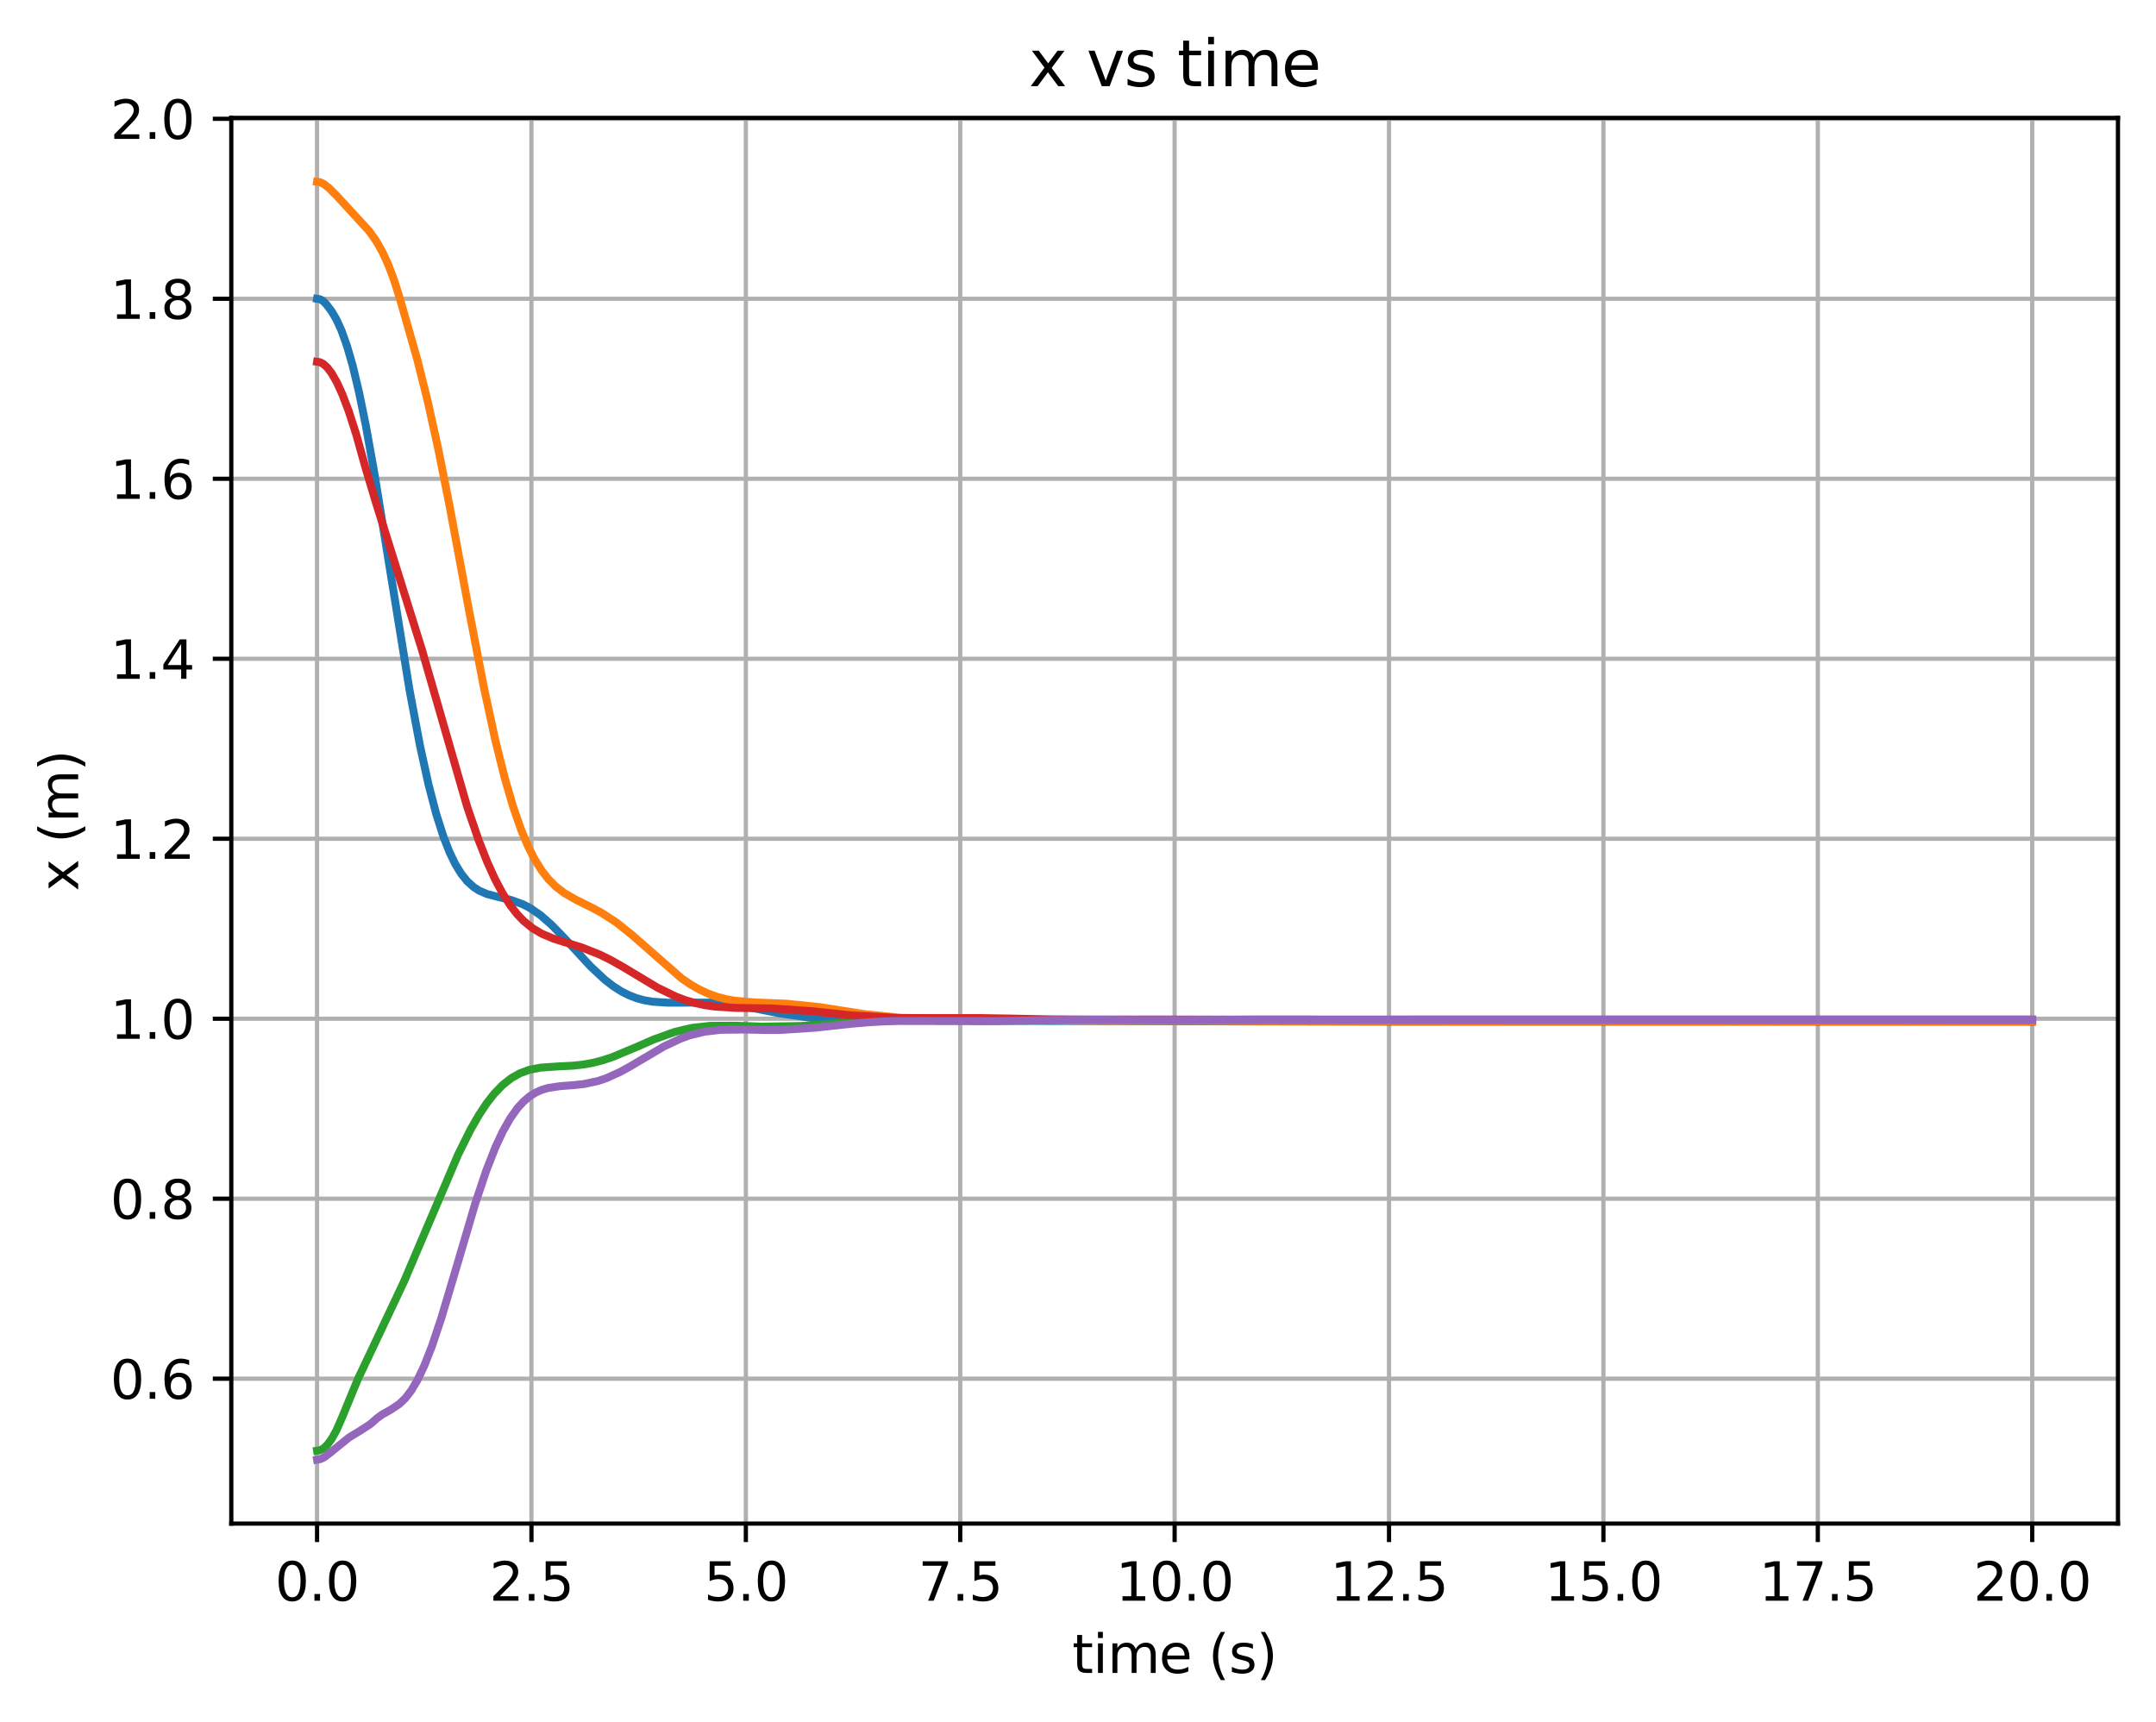 <?xml version="1.0" encoding="utf-8" standalone="no"?>
<!DOCTYPE svg PUBLIC "-//W3C//DTD SVG 1.1//EN"
  "http://www.w3.org/Graphics/SVG/1.1/DTD/svg11.dtd">
<svg xmlns:xlink="http://www.w3.org/1999/xlink" width="408.101pt" height="325.986pt" viewBox="0 0 408.101 325.986" xmlns="http://www.w3.org/2000/svg" version="1.1">
 <defs>
  <style type="text/css">*{stroke-linejoin: round; stroke-linecap: butt}</style>
 </defs>
 <g id="figure_1">
  <g id="patch_1">
   <path d="M 0 325.986 
L 408.101 325.986 
L 408.101 0 
L 0 0 
L 0 325.986 
z
" style="fill: none"/>
  </g>
  <g id="axes_1">
   <g id="patch_2">
    <path d="M 43.781 288.43 
L 400.901 288.43 
L 400.901 22.318 
L 43.781 22.318 
L 43.781 288.43 
z
" style="fill: none"/>
   </g>
   <g id="matplotlib.axis_1">
    <g id="xtick_1">
     <g id="line2d_1">
      <path d="M 60.014 288.43 
L 60.014 22.318 
" clip-path="url(#p8ef723a24a)" style="fill: none; stroke: #b0b0b0; stroke-width: 0.8; stroke-linecap: square"/>
     </g>
     <g id="line2d_2">
      <defs>
       <path id="mca1d4118be" d="M 0 0 
L 0 3.5 
" style="stroke: #000000; stroke-width: 0.8"/>
      </defs>
      <g>
       <use xlink:href="#mca1d4118be" x="60.014" y="288.43" style="stroke: #000000; stroke-width: 0.8"/>
      </g>
     </g>
     <g id="text_1">
      <!-- 0.0 -->
      <g transform="translate(52.062 303.029) scale(0.1 -0.1)">
       <defs>
        <path id="DejaVuSans-30" d="M 2034 4250 
Q 1547 4250 1301 3770 
Q 1056 3291 1056 2328 
Q 1056 1369 1301 889 
Q 1547 409 2034 409 
Q 2525 409 2770 889 
Q 3016 1369 3016 2328 
Q 3016 3291 2770 3770 
Q 2525 4250 2034 4250 
z
M 2034 4750 
Q 2819 4750 3233 4129 
Q 3647 3509 3647 2328 
Q 3647 1150 3233 529 
Q 2819 -91 2034 -91 
Q 1250 -91 836 529 
Q 422 1150 422 2328 
Q 422 3509 836 4129 
Q 1250 4750 2034 4750 
z
" transform="scale(0.016)"/>
        <path id="DejaVuSans-2e" d="M 684 794 
L 1344 794 
L 1344 0 
L 684 0 
L 684 794 
z
" transform="scale(0.016)"/>
       </defs>
       <use xlink:href="#DejaVuSans-30"/>
       <use xlink:href="#DejaVuSans-2e" x="63.623"/>
       <use xlink:href="#DejaVuSans-30" x="95.41"/>
      </g>
     </g>
    </g>
    <g id="xtick_2">
     <g id="line2d_3">
      <path d="M 100.596 288.43 
L 100.596 22.318 
" clip-path="url(#p8ef723a24a)" style="fill: none; stroke: #b0b0b0; stroke-width: 0.8; stroke-linecap: square"/>
     </g>
     <g id="line2d_4">
      <g>
       <use xlink:href="#mca1d4118be" x="100.596" y="288.43" style="stroke: #000000; stroke-width: 0.8"/>
      </g>
     </g>
     <g id="text_2">
      <!-- 2.5 -->
      <g transform="translate(92.644 303.029) scale(0.1 -0.1)">
       <defs>
        <path id="DejaVuSans-32" d="M 1228 531 
L 3431 531 
L 3431 0 
L 469 0 
L 469 531 
Q 828 903 1448 1529 
Q 2069 2156 2228 2338 
Q 2531 2678 2651 2914 
Q 2772 3150 2772 3378 
Q 2772 3750 2511 3984 
Q 2250 4219 1831 4219 
Q 1534 4219 1204 4116 
Q 875 4013 500 3803 
L 500 4441 
Q 881 4594 1212 4672 
Q 1544 4750 1819 4750 
Q 2544 4750 2975 4387 
Q 3406 4025 3406 3419 
Q 3406 3131 3298 2873 
Q 3191 2616 2906 2266 
Q 2828 2175 2409 1742 
Q 1991 1309 1228 531 
z
" transform="scale(0.016)"/>
        <path id="DejaVuSans-35" d="M 691 4666 
L 3169 4666 
L 3169 4134 
L 1269 4134 
L 1269 2991 
Q 1406 3038 1543 3061 
Q 1681 3084 1819 3084 
Q 2600 3084 3056 2656 
Q 3513 2228 3513 1497 
Q 3513 744 3044 326 
Q 2575 -91 1722 -91 
Q 1428 -91 1123 -41 
Q 819 9 494 109 
L 494 744 
Q 775 591 1075 516 
Q 1375 441 1709 441 
Q 2250 441 2565 725 
Q 2881 1009 2881 1497 
Q 2881 1984 2565 2268 
Q 2250 2553 1709 2553 
Q 1456 2553 1204 2497 
Q 953 2441 691 2322 
L 691 4666 
z
" transform="scale(0.016)"/>
       </defs>
       <use xlink:href="#DejaVuSans-32"/>
       <use xlink:href="#DejaVuSans-2e" x="63.623"/>
       <use xlink:href="#DejaVuSans-35" x="95.41"/>
      </g>
     </g>
    </g>
    <g id="xtick_3">
     <g id="line2d_5">
      <path d="M 141.178 288.43 
L 141.178 22.318 
" clip-path="url(#p8ef723a24a)" style="fill: none; stroke: #b0b0b0; stroke-width: 0.8; stroke-linecap: square"/>
     </g>
     <g id="line2d_6">
      <g>
       <use xlink:href="#mca1d4118be" x="141.178" y="288.43" style="stroke: #000000; stroke-width: 0.8"/>
      </g>
     </g>
     <g id="text_3">
      <!-- 5.0 -->
      <g transform="translate(133.226 303.029) scale(0.1 -0.1)">
       <use xlink:href="#DejaVuSans-35"/>
       <use xlink:href="#DejaVuSans-2e" x="63.623"/>
       <use xlink:href="#DejaVuSans-30" x="95.41"/>
      </g>
     </g>
    </g>
    <g id="xtick_4">
     <g id="line2d_7">
      <path d="M 181.759 288.43 
L 181.759 22.318 
" clip-path="url(#p8ef723a24a)" style="fill: none; stroke: #b0b0b0; stroke-width: 0.8; stroke-linecap: square"/>
     </g>
     <g id="line2d_8">
      <g>
       <use xlink:href="#mca1d4118be" x="181.759" y="288.43" style="stroke: #000000; stroke-width: 0.8"/>
      </g>
     </g>
     <g id="text_4">
      <!-- 7.5 -->
      <g transform="translate(173.808 303.029) scale(0.1 -0.1)">
       <defs>
        <path id="DejaVuSans-37" d="M 525 4666 
L 3525 4666 
L 3525 4397 
L 1831 0 
L 1172 0 
L 2766 4134 
L 525 4134 
L 525 4666 
z
" transform="scale(0.016)"/>
       </defs>
       <use xlink:href="#DejaVuSans-37"/>
       <use xlink:href="#DejaVuSans-2e" x="63.623"/>
       <use xlink:href="#DejaVuSans-35" x="95.41"/>
      </g>
     </g>
    </g>
    <g id="xtick_5">
     <g id="line2d_9">
      <path d="M 222.341 288.43 
L 222.341 22.318 
" clip-path="url(#p8ef723a24a)" style="fill: none; stroke: #b0b0b0; stroke-width: 0.8; stroke-linecap: square"/>
     </g>
     <g id="line2d_10">
      <g>
       <use xlink:href="#mca1d4118be" x="222.341" y="288.43" style="stroke: #000000; stroke-width: 0.8"/>
      </g>
     </g>
     <g id="text_5">
      <!-- 10.0 -->
      <g transform="translate(211.208 303.029) scale(0.1 -0.1)">
       <defs>
        <path id="DejaVuSans-31" d="M 794 531 
L 1825 531 
L 1825 4091 
L 703 3866 
L 703 4441 
L 1819 4666 
L 2450 4666 
L 2450 531 
L 3481 531 
L 3481 0 
L 794 0 
L 794 531 
z
" transform="scale(0.016)"/>
       </defs>
       <use xlink:href="#DejaVuSans-31"/>
       <use xlink:href="#DejaVuSans-30" x="63.623"/>
       <use xlink:href="#DejaVuSans-2e" x="127.246"/>
       <use xlink:href="#DejaVuSans-30" x="159.033"/>
      </g>
     </g>
    </g>
    <g id="xtick_6">
     <g id="line2d_11">
      <path d="M 262.923 288.43 
L 262.923 22.318 
" clip-path="url(#p8ef723a24a)" style="fill: none; stroke: #b0b0b0; stroke-width: 0.8; stroke-linecap: square"/>
     </g>
     <g id="line2d_12">
      <g>
       <use xlink:href="#mca1d4118be" x="262.923" y="288.43" style="stroke: #000000; stroke-width: 0.8"/>
      </g>
     </g>
     <g id="text_6">
      <!-- 12.5 -->
      <g transform="translate(251.79 303.029) scale(0.1 -0.1)">
       <use xlink:href="#DejaVuSans-31"/>
       <use xlink:href="#DejaVuSans-32" x="63.623"/>
       <use xlink:href="#DejaVuSans-2e" x="127.246"/>
       <use xlink:href="#DejaVuSans-35" x="159.033"/>
      </g>
     </g>
    </g>
    <g id="xtick_7">
     <g id="line2d_13">
      <path d="M 303.505 288.43 
L 303.505 22.318 
" clip-path="url(#p8ef723a24a)" style="fill: none; stroke: #b0b0b0; stroke-width: 0.8; stroke-linecap: square"/>
     </g>
     <g id="line2d_14">
      <g>
       <use xlink:href="#mca1d4118be" x="303.505" y="288.43" style="stroke: #000000; stroke-width: 0.8"/>
      </g>
     </g>
     <g id="text_7">
      <!-- 15.0 -->
      <g transform="translate(292.372 303.029) scale(0.1 -0.1)">
       <use xlink:href="#DejaVuSans-31"/>
       <use xlink:href="#DejaVuSans-35" x="63.623"/>
       <use xlink:href="#DejaVuSans-2e" x="127.246"/>
       <use xlink:href="#DejaVuSans-30" x="159.033"/>
      </g>
     </g>
    </g>
    <g id="xtick_8">
     <g id="line2d_15">
      <path d="M 344.087 288.43 
L 344.087 22.318 
" clip-path="url(#p8ef723a24a)" style="fill: none; stroke: #b0b0b0; stroke-width: 0.8; stroke-linecap: square"/>
     </g>
     <g id="line2d_16">
      <g>
       <use xlink:href="#mca1d4118be" x="344.087" y="288.43" style="stroke: #000000; stroke-width: 0.8"/>
      </g>
     </g>
     <g id="text_8">
      <!-- 17.5 -->
      <g transform="translate(332.954 303.029) scale(0.1 -0.1)">
       <use xlink:href="#DejaVuSans-31"/>
       <use xlink:href="#DejaVuSans-37" x="63.623"/>
       <use xlink:href="#DejaVuSans-2e" x="127.246"/>
       <use xlink:href="#DejaVuSans-35" x="159.033"/>
      </g>
     </g>
    </g>
    <g id="xtick_9">
     <g id="line2d_17">
      <path d="M 384.669 288.43 
L 384.669 22.318 
" clip-path="url(#p8ef723a24a)" style="fill: none; stroke: #b0b0b0; stroke-width: 0.8; stroke-linecap: square"/>
     </g>
     <g id="line2d_18">
      <g>
       <use xlink:href="#mca1d4118be" x="384.669" y="288.43" style="stroke: #000000; stroke-width: 0.8"/>
      </g>
     </g>
     <g id="text_9">
      <!-- 20.0 -->
      <g transform="translate(373.536 303.029) scale(0.1 -0.1)">
       <use xlink:href="#DejaVuSans-32"/>
       <use xlink:href="#DejaVuSans-30" x="63.623"/>
       <use xlink:href="#DejaVuSans-2e" x="127.246"/>
       <use xlink:href="#DejaVuSans-30" x="159.033"/>
      </g>
     </g>
    </g>
    <g id="text_10">
     <!-- time (s) -->
     <g transform="translate(202.95 316.707) scale(0.1 -0.1)">
      <defs>
       <path id="DejaVuSans-74" d="M 1172 4494 
L 1172 3500 
L 2356 3500 
L 2356 3053 
L 1172 3053 
L 1172 1153 
Q 1172 725 1289 603 
Q 1406 481 1766 481 
L 2356 481 
L 2356 0 
L 1766 0 
Q 1100 0 847 248 
Q 594 497 594 1153 
L 594 3053 
L 172 3053 
L 172 3500 
L 594 3500 
L 594 4494 
L 1172 4494 
z
" transform="scale(0.016)"/>
       <path id="DejaVuSans-69" d="M 603 3500 
L 1178 3500 
L 1178 0 
L 603 0 
L 603 3500 
z
M 603 4863 
L 1178 4863 
L 1178 4134 
L 603 4134 
L 603 4863 
z
" transform="scale(0.016)"/>
       <path id="DejaVuSans-6d" d="M 3328 2828 
Q 3544 3216 3844 3400 
Q 4144 3584 4550 3584 
Q 5097 3584 5394 3201 
Q 5691 2819 5691 2113 
L 5691 0 
L 5113 0 
L 5113 2094 
Q 5113 2597 4934 2840 
Q 4756 3084 4391 3084 
Q 3944 3084 3684 2787 
Q 3425 2491 3425 1978 
L 3425 0 
L 2847 0 
L 2847 2094 
Q 2847 2600 2669 2842 
Q 2491 3084 2119 3084 
Q 1678 3084 1418 2786 
Q 1159 2488 1159 1978 
L 1159 0 
L 581 0 
L 581 3500 
L 1159 3500 
L 1159 2956 
Q 1356 3278 1631 3431 
Q 1906 3584 2284 3584 
Q 2666 3584 2933 3390 
Q 3200 3197 3328 2828 
z
" transform="scale(0.016)"/>
       <path id="DejaVuSans-65" d="M 3597 1894 
L 3597 1613 
L 953 1613 
Q 991 1019 1311 708 
Q 1631 397 2203 397 
Q 2534 397 2845 478 
Q 3156 559 3463 722 
L 3463 178 
Q 3153 47 2828 -22 
Q 2503 -91 2169 -91 
Q 1331 -91 842 396 
Q 353 884 353 1716 
Q 353 2575 817 3079 
Q 1281 3584 2069 3584 
Q 2775 3584 3186 3129 
Q 3597 2675 3597 1894 
z
M 3022 2063 
Q 3016 2534 2758 2815 
Q 2500 3097 2075 3097 
Q 1594 3097 1305 2825 
Q 1016 2553 972 2059 
L 3022 2063 
z
" transform="scale(0.016)"/>
       <path id="DejaVuSans-20" transform="scale(0.016)"/>
       <path id="DejaVuSans-28" d="M 1984 4856 
Q 1566 4138 1362 3434 
Q 1159 2731 1159 2009 
Q 1159 1288 1364 580 
Q 1569 -128 1984 -844 
L 1484 -844 
Q 1016 -109 783 600 
Q 550 1309 550 2009 
Q 550 2706 781 3412 
Q 1013 4119 1484 4856 
L 1984 4856 
z
" transform="scale(0.016)"/>
       <path id="DejaVuSans-73" d="M 2834 3397 
L 2834 2853 
Q 2591 2978 2328 3040 
Q 2066 3103 1784 3103 
Q 1356 3103 1142 2972 
Q 928 2841 928 2578 
Q 928 2378 1081 2264 
Q 1234 2150 1697 2047 
L 1894 2003 
Q 2506 1872 2764 1633 
Q 3022 1394 3022 966 
Q 3022 478 2636 193 
Q 2250 -91 1575 -91 
Q 1294 -91 989 -36 
Q 684 19 347 128 
L 347 722 
Q 666 556 975 473 
Q 1284 391 1588 391 
Q 1994 391 2212 530 
Q 2431 669 2431 922 
Q 2431 1156 2273 1281 
Q 2116 1406 1581 1522 
L 1381 1569 
Q 847 1681 609 1914 
Q 372 2147 372 2553 
Q 372 3047 722 3315 
Q 1072 3584 1716 3584 
Q 2034 3584 2315 3537 
Q 2597 3491 2834 3397 
z
" transform="scale(0.016)"/>
       <path id="DejaVuSans-29" d="M 513 4856 
L 1013 4856 
Q 1481 4119 1714 3412 
Q 1947 2706 1947 2009 
Q 1947 1309 1714 600 
Q 1481 -109 1013 -844 
L 513 -844 
Q 928 -128 1133 580 
Q 1338 1288 1338 2009 
Q 1338 2731 1133 3434 
Q 928 4138 513 4856 
z
" transform="scale(0.016)"/>
      </defs>
      <use xlink:href="#DejaVuSans-74"/>
      <use xlink:href="#DejaVuSans-69" x="39.209"/>
      <use xlink:href="#DejaVuSans-6d" x="66.992"/>
      <use xlink:href="#DejaVuSans-65" x="164.404"/>
      <use xlink:href="#DejaVuSans-20" x="225.928"/>
      <use xlink:href="#DejaVuSans-28" x="257.715"/>
      <use xlink:href="#DejaVuSans-73" x="296.729"/>
      <use xlink:href="#DejaVuSans-29" x="348.828"/>
     </g>
    </g>
   </g>
   <g id="matplotlib.axis_2">
    <g id="ytick_1">
     <g id="line2d_19">
      <path d="M 43.781 261.001 
L 400.901 261.001 
" clip-path="url(#p8ef723a24a)" style="fill: none; stroke: #b0b0b0; stroke-width: 0.8; stroke-linecap: square"/>
     </g>
     <g id="line2d_20">
      <defs>
       <path id="m6d96b6292d" d="M 0 0 
L -3.5 0 
" style="stroke: #000000; stroke-width: 0.8"/>
      </defs>
      <g>
       <use xlink:href="#m6d96b6292d" x="43.781" y="261.001" style="stroke: #000000; stroke-width: 0.8"/>
      </g>
     </g>
     <g id="text_11">
      <!-- 0.6 -->
      <g transform="translate(20.878 264.8) scale(0.1 -0.1)">
       <defs>
        <path id="DejaVuSans-36" d="M 2113 2584 
Q 1688 2584 1439 2293 
Q 1191 2003 1191 1497 
Q 1191 994 1439 701 
Q 1688 409 2113 409 
Q 2538 409 2786 701 
Q 3034 994 3034 1497 
Q 3034 2003 2786 2293 
Q 2538 2584 2113 2584 
z
M 3366 4563 
L 3366 3988 
Q 3128 4100 2886 4159 
Q 2644 4219 2406 4219 
Q 1781 4219 1451 3797 
Q 1122 3375 1075 2522 
Q 1259 2794 1537 2939 
Q 1816 3084 2150 3084 
Q 2853 3084 3261 2657 
Q 3669 2231 3669 1497 
Q 3669 778 3244 343 
Q 2819 -91 2113 -91 
Q 1303 -91 875 529 
Q 447 1150 447 2328 
Q 447 3434 972 4092 
Q 1497 4750 2381 4750 
Q 2619 4750 2861 4703 
Q 3103 4656 3366 4563 
z
" transform="scale(0.016)"/>
       </defs>
       <use xlink:href="#DejaVuSans-30"/>
       <use xlink:href="#DejaVuSans-2e" x="63.623"/>
       <use xlink:href="#DejaVuSans-36" x="95.41"/>
      </g>
     </g>
    </g>
    <g id="ytick_2">
     <g id="line2d_21">
      <path d="M 43.781 226.928 
L 400.901 226.928 
" clip-path="url(#p8ef723a24a)" style="fill: none; stroke: #b0b0b0; stroke-width: 0.8; stroke-linecap: square"/>
     </g>
     <g id="line2d_22">
      <g>
       <use xlink:href="#m6d96b6292d" x="43.781" y="226.928" style="stroke: #000000; stroke-width: 0.8"/>
      </g>
     </g>
     <g id="text_12">
      <!-- 0.8 -->
      <g transform="translate(20.878 230.727) scale(0.1 -0.1)">
       <defs>
        <path id="DejaVuSans-38" d="M 2034 2216 
Q 1584 2216 1326 1975 
Q 1069 1734 1069 1313 
Q 1069 891 1326 650 
Q 1584 409 2034 409 
Q 2484 409 2743 651 
Q 3003 894 3003 1313 
Q 3003 1734 2745 1975 
Q 2488 2216 2034 2216 
z
M 1403 2484 
Q 997 2584 770 2862 
Q 544 3141 544 3541 
Q 544 4100 942 4425 
Q 1341 4750 2034 4750 
Q 2731 4750 3128 4425 
Q 3525 4100 3525 3541 
Q 3525 3141 3298 2862 
Q 3072 2584 2669 2484 
Q 3125 2378 3379 2068 
Q 3634 1759 3634 1313 
Q 3634 634 3220 271 
Q 2806 -91 2034 -91 
Q 1263 -91 848 271 
Q 434 634 434 1313 
Q 434 1759 690 2068 
Q 947 2378 1403 2484 
z
M 1172 3481 
Q 1172 3119 1398 2916 
Q 1625 2713 2034 2713 
Q 2441 2713 2670 2916 
Q 2900 3119 2900 3481 
Q 2900 3844 2670 4047 
Q 2441 4250 2034 4250 
Q 1625 4250 1398 4047 
Q 1172 3844 1172 3481 
z
" transform="scale(0.016)"/>
       </defs>
       <use xlink:href="#DejaVuSans-30"/>
       <use xlink:href="#DejaVuSans-2e" x="63.623"/>
       <use xlink:href="#DejaVuSans-38" x="95.41"/>
      </g>
     </g>
    </g>
    <g id="ytick_3">
     <g id="line2d_23">
      <path d="M 43.781 192.855 
L 400.901 192.855 
" clip-path="url(#p8ef723a24a)" style="fill: none; stroke: #b0b0b0; stroke-width: 0.8; stroke-linecap: square"/>
     </g>
     <g id="line2d_24">
      <g>
       <use xlink:href="#m6d96b6292d" x="43.781" y="192.855" style="stroke: #000000; stroke-width: 0.8"/>
      </g>
     </g>
     <g id="text_13">
      <!-- 1.0 -->
      <g transform="translate(20.878 196.654) scale(0.1 -0.1)">
       <use xlink:href="#DejaVuSans-31"/>
       <use xlink:href="#DejaVuSans-2e" x="63.623"/>
       <use xlink:href="#DejaVuSans-30" x="95.41"/>
      </g>
     </g>
    </g>
    <g id="ytick_4">
     <g id="line2d_25">
      <path d="M 43.781 158.781 
L 400.901 158.781 
" clip-path="url(#p8ef723a24a)" style="fill: none; stroke: #b0b0b0; stroke-width: 0.8; stroke-linecap: square"/>
     </g>
     <g id="line2d_26">
      <g>
       <use xlink:href="#m6d96b6292d" x="43.781" y="158.781" style="stroke: #000000; stroke-width: 0.8"/>
      </g>
     </g>
     <g id="text_14">
      <!-- 1.2 -->
      <g transform="translate(20.878 162.581) scale(0.1 -0.1)">
       <use xlink:href="#DejaVuSans-31"/>
       <use xlink:href="#DejaVuSans-2e" x="63.623"/>
       <use xlink:href="#DejaVuSans-32" x="95.41"/>
      </g>
     </g>
    </g>
    <g id="ytick_5">
     <g id="line2d_27">
      <path d="M 43.781 124.708 
L 400.901 124.708 
" clip-path="url(#p8ef723a24a)" style="fill: none; stroke: #b0b0b0; stroke-width: 0.8; stroke-linecap: square"/>
     </g>
     <g id="line2d_28">
      <g>
       <use xlink:href="#m6d96b6292d" x="43.781" y="124.708" style="stroke: #000000; stroke-width: 0.8"/>
      </g>
     </g>
     <g id="text_15">
      <!-- 1.4 -->
      <g transform="translate(20.878 128.507) scale(0.1 -0.1)">
       <defs>
        <path id="DejaVuSans-34" d="M 2419 4116 
L 825 1625 
L 2419 1625 
L 2419 4116 
z
M 2253 4666 
L 3047 4666 
L 3047 1625 
L 3713 1625 
L 3713 1100 
L 3047 1100 
L 3047 0 
L 2419 0 
L 2419 1100 
L 313 1100 
L 313 1709 
L 2253 4666 
z
" transform="scale(0.016)"/>
       </defs>
       <use xlink:href="#DejaVuSans-31"/>
       <use xlink:href="#DejaVuSans-2e" x="63.623"/>
       <use xlink:href="#DejaVuSans-34" x="95.41"/>
      </g>
     </g>
    </g>
    <g id="ytick_6">
     <g id="line2d_29">
      <path d="M 43.781 90.635 
L 400.901 90.635 
" clip-path="url(#p8ef723a24a)" style="fill: none; stroke: #b0b0b0; stroke-width: 0.8; stroke-linecap: square"/>
     </g>
     <g id="line2d_30">
      <g>
       <use xlink:href="#m6d96b6292d" x="43.781" y="90.635" style="stroke: #000000; stroke-width: 0.8"/>
      </g>
     </g>
     <g id="text_16">
      <!-- 1.6 -->
      <g transform="translate(20.878 94.434) scale(0.1 -0.1)">
       <use xlink:href="#DejaVuSans-31"/>
       <use xlink:href="#DejaVuSans-2e" x="63.623"/>
       <use xlink:href="#DejaVuSans-36" x="95.41"/>
      </g>
     </g>
    </g>
    <g id="ytick_7">
     <g id="line2d_31">
      <path d="M 43.781 56.562 
L 400.901 56.562 
" clip-path="url(#p8ef723a24a)" style="fill: none; stroke: #b0b0b0; stroke-width: 0.8; stroke-linecap: square"/>
     </g>
     <g id="line2d_32">
      <g>
       <use xlink:href="#m6d96b6292d" x="43.781" y="56.562" style="stroke: #000000; stroke-width: 0.8"/>
      </g>
     </g>
     <g id="text_17">
      <!-- 1.8 -->
      <g transform="translate(20.878 60.361) scale(0.1 -0.1)">
       <use xlink:href="#DejaVuSans-31"/>
       <use xlink:href="#DejaVuSans-2e" x="63.623"/>
       <use xlink:href="#DejaVuSans-38" x="95.41"/>
      </g>
     </g>
    </g>
    <g id="ytick_8">
     <g id="line2d_33">
      <path d="M 43.781 22.488 
L 400.901 22.488 
" clip-path="url(#p8ef723a24a)" style="fill: none; stroke: #b0b0b0; stroke-width: 0.8; stroke-linecap: square"/>
     </g>
     <g id="line2d_34">
      <g>
       <use xlink:href="#m6d96b6292d" x="43.781" y="22.488" style="stroke: #000000; stroke-width: 0.8"/>
      </g>
     </g>
     <g id="text_18">
      <!-- 2.0 -->
      <g transform="translate(20.878 26.288) scale(0.1 -0.1)">
       <use xlink:href="#DejaVuSans-32"/>
       <use xlink:href="#DejaVuSans-2e" x="63.623"/>
       <use xlink:href="#DejaVuSans-30" x="95.41"/>
      </g>
     </g>
    </g>
    <g id="text_19">
     <!-- x (m) -->
     <g transform="translate(14.798 168.694) rotate(-90) scale(0.1 -0.1)">
      <defs>
       <path id="DejaVuSans-78" d="M 3513 3500 
L 2247 1797 
L 3578 0 
L 2900 0 
L 1881 1375 
L 863 0 
L 184 0 
L 1544 1831 
L 300 3500 
L 978 3500 
L 1906 2253 
L 2834 3500 
L 3513 3500 
z
" transform="scale(0.016)"/>
      </defs>
      <use xlink:href="#DejaVuSans-78"/>
      <use xlink:href="#DejaVuSans-20" x="59.18"/>
      <use xlink:href="#DejaVuSans-28" x="90.967"/>
      <use xlink:href="#DejaVuSans-6d" x="129.98"/>
      <use xlink:href="#DejaVuSans-29" x="227.393"/>
     </g>
    </g>
   </g>
   <g id="line2d_35">
    <path d="M 60.014 56.562 
L 60.582 56.654 
L 61.15 56.978 
L 61.8 57.646 
L 62.774 58.933 
L 63.666 60.449 
L 64.64 62.582 
L 65.695 65.538 
L 66.751 69.199 
L 67.968 74.295 
L 69.267 80.666 
L 70.89 89.742 
L 73.162 103.759 
L 77.545 130.774 
L 79.493 141.14 
L 81.117 148.533 
L 82.577 154.115 
L 83.957 158.438 
L 85.094 161.335 
L 86.149 163.525 
L 87.285 165.391 
L 88.421 166.813 
L 89.639 167.919 
L 90.694 168.605 
L 92.155 169.241 
L 94.427 169.838 
L 96.781 170.394 
L 98.973 171.192 
L 100.352 171.91 
L 102.3 173.249 
L 104.41 175.094 
L 107.332 178.125 
L 111.796 182.962 
L 114.475 185.462 
L 116.098 186.715 
L 117.559 187.649 
L 119.02 188.396 
L 120.481 188.961 
L 121.942 189.361 
L 123.484 189.631 
L 126.406 189.818 
L 134.847 189.801 
L 137.038 189.973 
L 142.07 190.75 
L 147.508 191.827 
L 153.677 192.698 
L 159.439 192.944 
L 162.361 192.924 
L 166.176 192.855 
L 169.585 192.817 
L 172.75 192.833 
L 185.331 193.244 
L 265.358 193.421 
L 269.66 193.417 
L 273.799 193.417 
L 277.938 193.414 
L 282.24 193.416 
L 286.379 193.415 
L 290.519 193.419 
L 294.82 193.418 
L 298.96 193.42 
L 303.261 193.418 
L 307.401 193.419 
L 311.54 193.417 
L 315.679 193.419 
L 319.819 193.417 
L 323.958 193.419 
L 328.097 193.417 
L 332.237 193.42 
L 336.376 193.418 
L 340.516 193.42 
L 344.655 193.417 
L 348.794 193.42 
L 352.934 193.417 
L 357.073 193.42 
L 361.212 193.417 
L 365.352 193.42 
L 369.491 193.418 
L 373.63 193.42 
L 377.77 193.417 
L 381.909 193.42 
L 384.669 193.42 
L 384.669 193.42 
" clip-path="url(#p8ef723a24a)" style="fill: none; stroke: #1f77b4; stroke-width: 1.5; stroke-linecap: square"/>
   </g>
   <g id="line2d_36">
    <path d="M 60.014 34.414 
L 60.582 34.499 
L 61.313 34.851 
L 62.287 35.612 
L 63.829 37.158 
L 69.916 43.789 
L 71.215 45.639 
L 72.351 47.631 
L 73.487 50.086 
L 74.623 53.101 
L 75.841 57.035 
L 79.006 68.138 
L 80.954 75.928 
L 82.983 85.14 
L 85.094 95.765 
L 88.746 115.374 
L 91.587 130.089 
L 93.697 139.871 
L 95.482 147.075 
L 97.106 152.663 
L 98.648 157.099 
L 99.946 160.198 
L 101.164 162.612 
L 102.544 164.825 
L 103.761 166.383 
L 105.222 167.848 
L 106.845 169.085 
L 109.037 170.345 
L 111.878 171.747 
L 113.907 172.832 
L 116.666 174.624 
L 119.588 176.957 
L 129.003 185.206 
L 130.789 186.42 
L 132.412 187.346 
L 134.035 188.099 
L 135.658 188.683 
L 137.282 189.114 
L 138.986 189.429 
L 142.72 189.764 
L 148.807 190.006 
L 155.138 190.652 
L 163.66 191.992 
L 170.64 192.685 
L 179.568 192.82 
L 183.545 192.8 
L 205.053 193.247 
L 210.654 193.274 
L 214.631 193.267 
L 218.77 193.252 
L 223.234 193.252 
L 227.211 193.263 
L 231.513 193.289 
L 235.814 193.311 
L 239.791 193.328 
L 244.255 193.332 
L 248.395 193.332 
L 252.696 193.325 
L 256.998 193.324 
L 261.137 193.323 
L 265.439 193.329 
L 269.578 193.332 
L 273.718 193.338 
L 278.02 193.338 
L 282.159 193.34 
L 286.461 193.336 
L 290.6 193.337 
L 294.739 193.335 
L 299.041 193.337 
L 303.18 193.336 
L 307.32 193.339 
L 311.621 193.338 
L 315.761 193.34 
L 319.9 193.338 
L 324.039 193.339 
L 328.179 193.337 
L 332.318 193.339 
L 336.457 193.337 
L 340.597 193.34 
L 344.736 193.338 
L 348.875 193.34 
L 353.015 193.338 
L 357.154 193.34 
L 361.293 193.337 
L 365.433 193.34 
L 369.572 193.337 
L 373.711 193.34 
L 377.851 193.338 
L 381.99 193.34 
L 384.669 193.338 
L 384.669 193.338 
" clip-path="url(#p8ef723a24a)" style="fill: none; stroke: #ff7f0e; stroke-width: 1.5; stroke-linecap: square"/>
   </g>
   <g id="line2d_37">
    <path d="M 60.014 274.63 
L 60.582 274.542 
L 61.231 274.197 
L 61.962 273.513 
L 62.774 272.409 
L 63.666 270.803 
L 64.721 268.413 
L 67.725 261.113 
L 70.89 254.44 
L 76.409 242.747 
L 80.386 233.419 
L 86.717 218.567 
L 89.071 213.842 
L 90.694 211.019 
L 92.155 208.824 
L 93.535 207.063 
L 95.158 205.383 
L 96.781 204.106 
L 98.404 203.189 
L 100.19 202.533 
L 102.3 202.114 
L 105.709 201.88 
L 108.469 201.741 
L 110.417 201.53 
L 112.202 201.208 
L 113.988 200.751 
L 115.855 200.137 
L 120.4 198.241 
L 123.727 196.786 
L 127.786 195.33 
L 131.032 194.58 
L 134.441 194.202 
L 139.149 194.175 
L 144.262 194.353 
L 151.729 194.23 
L 163.66 193.315 
L 173.562 193.133 
L 178.351 193.2 
L 183.789 193.24 
L 187.279 193.225 
L 192.392 193.149 
L 196.694 193.079 
L 200.508 193.031 
L 205.622 193.01 
L 209.517 193.017 
L 213.657 193.031 
L 217.796 193.046 
L 222.26 193.045 
L 226.237 193.038 
L 230.539 193.021 
L 234.84 193.01 
L 238.98 193.002 
L 243.281 193.004 
L 247.421 193.006 
L 251.56 193.012 
L 255.862 193.012 
L 260.001 193.013 
L 264.303 193.008 
L 268.442 193.007 
L 272.582 193.003 
L 276.883 193.005 
L 281.023 193.003 
L 285.162 193.006 
L 289.464 193.005 
L 293.603 193.007 
L 297.905 193.005 
L 302.044 193.006 
L 306.183 193.004 
L 310.323 193.006 
L 314.462 193.003 
L 318.601 193.006 
L 322.741 193.004 
L 326.88 193.006 
L 331.019 193.004 
L 335.159 193.006 
L 339.298 193.004 
L 343.437 193.006 
L 347.577 193.004 
L 351.716 193.006 
L 355.855 193.004 
L 359.995 193.006 
L 364.134 193.004 
L 368.273 193.006 
L 372.413 193.004 
L 376.552 193.006 
L 380.692 193.004 
L 384.669 193.006 
L 384.669 193.006 
" clip-path="url(#p8ef723a24a)" style="fill: none; stroke: #2ca02c; stroke-width: 1.5; stroke-linecap: square"/>
   </g>
   <g id="line2d_38">
    <path d="M 60.014 68.487 
L 60.582 68.575 
L 61.231 68.917 
L 61.962 69.586 
L 62.774 70.655 
L 63.748 72.352 
L 64.803 74.656 
L 66.02 77.861 
L 67.4 82.149 
L 69.185 88.538 
L 71.052 94.794 
L 79.899 123.108 
L 88.421 152.697 
L 90.613 159.089 
L 92.236 163.207 
L 93.697 166.421 
L 95.077 169.022 
L 96.619 171.434 
L 97.917 173.091 
L 99.135 174.364 
L 100.758 175.689 
L 102.544 176.757 
L 104.735 177.679 
L 106.764 178.332 
L 110.092 179.353 
L 113.582 180.736 
L 115.53 181.704 
L 117.721 182.936 
L 124.458 186.972 
L 127.948 188.671 
L 129.734 189.344 
L 131.519 189.872 
L 133.305 190.263 
L 135.172 190.542 
L 139.392 190.809 
L 145.966 190.899 
L 153.839 191.437 
L 157.329 191.815 
L 160.819 192.187 
L 169.91 192.725 
L 185.412 192.728 
L 190.85 192.814 
L 194.989 192.898 
L 198.804 192.969 
L 203.917 193.018 
L 207.732 193.028 
L 212.196 193.017 
L 216.497 193.007 
L 220.474 193.003 
L 224.938 193.015 
L 229.078 193.029 
L 233.217 193.047 
L 237.519 193.056 
L 241.658 193.061 
L 245.96 193.057 
L 250.099 193.056 
L 254.239 193.051 
L 258.54 193.054 
L 262.68 193.054 
L 266.819 193.06 
L 271.121 193.06 
L 275.26 193.064 
L 279.562 193.062 
L 283.701 193.063 
L 287.84 193.06 
L 292.142 193.062 
L 296.281 193.06 
L 300.421 193.063 
L 304.56 193.061 
L 308.699 193.064 
L 312.839 193.062 
L 316.978 193.064 
L 321.117 193.061 
L 325.257 193.063 
L 329.396 193.061 
L 333.535 193.063 
L 337.675 193.061 
L 341.814 193.064 
L 345.953 193.062 
L 350.093 193.064 
L 354.232 193.062 
L 358.372 193.064 
L 362.511 193.061 
L 366.65 193.064 
L 370.79 193.061 
L 374.929 193.064 
L 379.068 193.062 
L 383.208 193.064 
L 384.669 193.064 
L 384.669 193.064 
" clip-path="url(#p8ef723a24a)" style="fill: none; stroke: #d62728; stroke-width: 1.5; stroke-linecap: square"/>
   </g>
   <g id="line2d_39">
    <path d="M 60.014 276.334 
L 60.663 276.224 
L 61.394 275.858 
L 62.53 274.996 
L 66.02 272.165 
L 68.13 270.876 
L 70.078 269.615 
L 71.377 268.479 
L 72.351 267.774 
L 73.974 266.865 
L 75.597 265.78 
L 76.734 264.685 
L 77.87 263.204 
L 79.006 261.289 
L 80.305 258.555 
L 81.766 254.826 
L 83.551 249.484 
L 86.149 240.752 
L 89.963 227.812 
L 92.074 221.518 
L 93.778 217.182 
L 95.158 214.222 
L 96.619 211.648 
L 97.999 209.728 
L 99.135 208.492 
L 100.271 207.536 
L 101.407 206.826 
L 102.544 206.321 
L 103.761 205.959 
L 105.953 205.627 
L 108.469 205.436 
L 110.498 205.223 
L 113.176 204.65 
L 114.718 204.136 
L 117.397 202.921 
L 119.426 201.798 
L 125.675 198.104 
L 128.841 196.616 
L 130.545 196.005 
L 133.305 195.323 
L 136.389 194.956 
L 140.934 194.902 
L 145.155 194.991 
L 147.833 194.979 
L 154.407 194.543 
L 157.735 194.181 
L 161.306 193.796 
L 164.228 193.541 
L 166.988 193.375 
L 169.828 193.282 
L 188.577 193.313 
L 193.528 193.213 
L 197.992 193.125 
L 201.645 193.071 
L 206.92 193.048 
L 210.735 193.054 
L 215.037 193.073 
L 219.501 193.082 
L 223.478 193.08 
L 227.942 193.062 
L 232.081 193.047 
L 236.22 193.031 
L 240.522 193.027 
L 244.661 193.026 
L 248.963 193.032 
L 253.265 193.034 
L 257.404 193.037 
L 261.706 193.033 
L 265.845 193.032 
L 269.984 193.026 
L 274.286 193.026 
L 278.425 193.024 
L 282.727 193.027 
L 286.866 193.026 
L 291.006 193.029 
L 295.307 193.027 
L 299.447 193.028 
L 303.586 193.025 
L 307.725 193.027 
L 311.865 193.024 
L 316.004 193.027 
L 320.143 193.025 
L 324.283 193.027 
L 328.422 193.025 
L 332.561 193.027 
L 336.701 193.025 
L 340.84 193.027 
L 344.98 193.025 
L 349.119 193.027 
L 353.258 193.025 
L 357.398 193.027 
L 361.537 193.025 
L 365.676 193.027 
L 369.816 193.025 
L 373.955 193.027 
L 378.094 193.025 
L 382.234 193.027 
L 384.669 193.027 
L 384.669 193.027 
" clip-path="url(#p8ef723a24a)" style="fill: none; stroke: #9467bd; stroke-width: 1.5; stroke-linecap: square"/>
   </g>
   <g id="patch_3">
    <path d="M 43.781 288.43 
L 43.781 22.318 
" style="fill: none; stroke: #000000; stroke-width: 0.8; stroke-linejoin: miter; stroke-linecap: square"/>
   </g>
   <g id="patch_4">
    <path d="M 400.901 288.43 
L 400.901 22.318 
" style="fill: none; stroke: #000000; stroke-width: 0.8; stroke-linejoin: miter; stroke-linecap: square"/>
   </g>
   <g id="patch_5">
    <path d="M 43.781 288.43 
L 400.901 288.43 
" style="fill: none; stroke: #000000; stroke-width: 0.8; stroke-linejoin: miter; stroke-linecap: square"/>
   </g>
   <g id="patch_6">
    <path d="M 43.781 22.318 
L 400.901 22.318 
" style="fill: none; stroke: #000000; stroke-width: 0.8; stroke-linejoin: miter; stroke-linecap: square"/>
   </g>
   <g id="text_20">
    <!-- x vs time -->
    <g transform="translate(194.744 16.318) scale(0.12 -0.12)">
     <defs>
      <path id="DejaVuSans-76" d="M 191 3500 
L 800 3500 
L 1894 563 
L 2988 3500 
L 3597 3500 
L 2284 0 
L 1503 0 
L 191 3500 
z
" transform="scale(0.016)"/>
     </defs>
     <use xlink:href="#DejaVuSans-78"/>
     <use xlink:href="#DejaVuSans-20" x="59.18"/>
     <use xlink:href="#DejaVuSans-76" x="90.967"/>
     <use xlink:href="#DejaVuSans-73" x="150.146"/>
     <use xlink:href="#DejaVuSans-20" x="202.246"/>
     <use xlink:href="#DejaVuSans-74" x="234.033"/>
     <use xlink:href="#DejaVuSans-69" x="273.242"/>
     <use xlink:href="#DejaVuSans-6d" x="301.025"/>
     <use xlink:href="#DejaVuSans-65" x="398.438"/>
    </g>
   </g>
  </g>
 </g>
 <defs>
  <clipPath id="p8ef723a24a">
   <rect x="43.781" y="22.318" width="357.12" height="266.112"/>
  </clipPath>
 </defs>
</svg>
